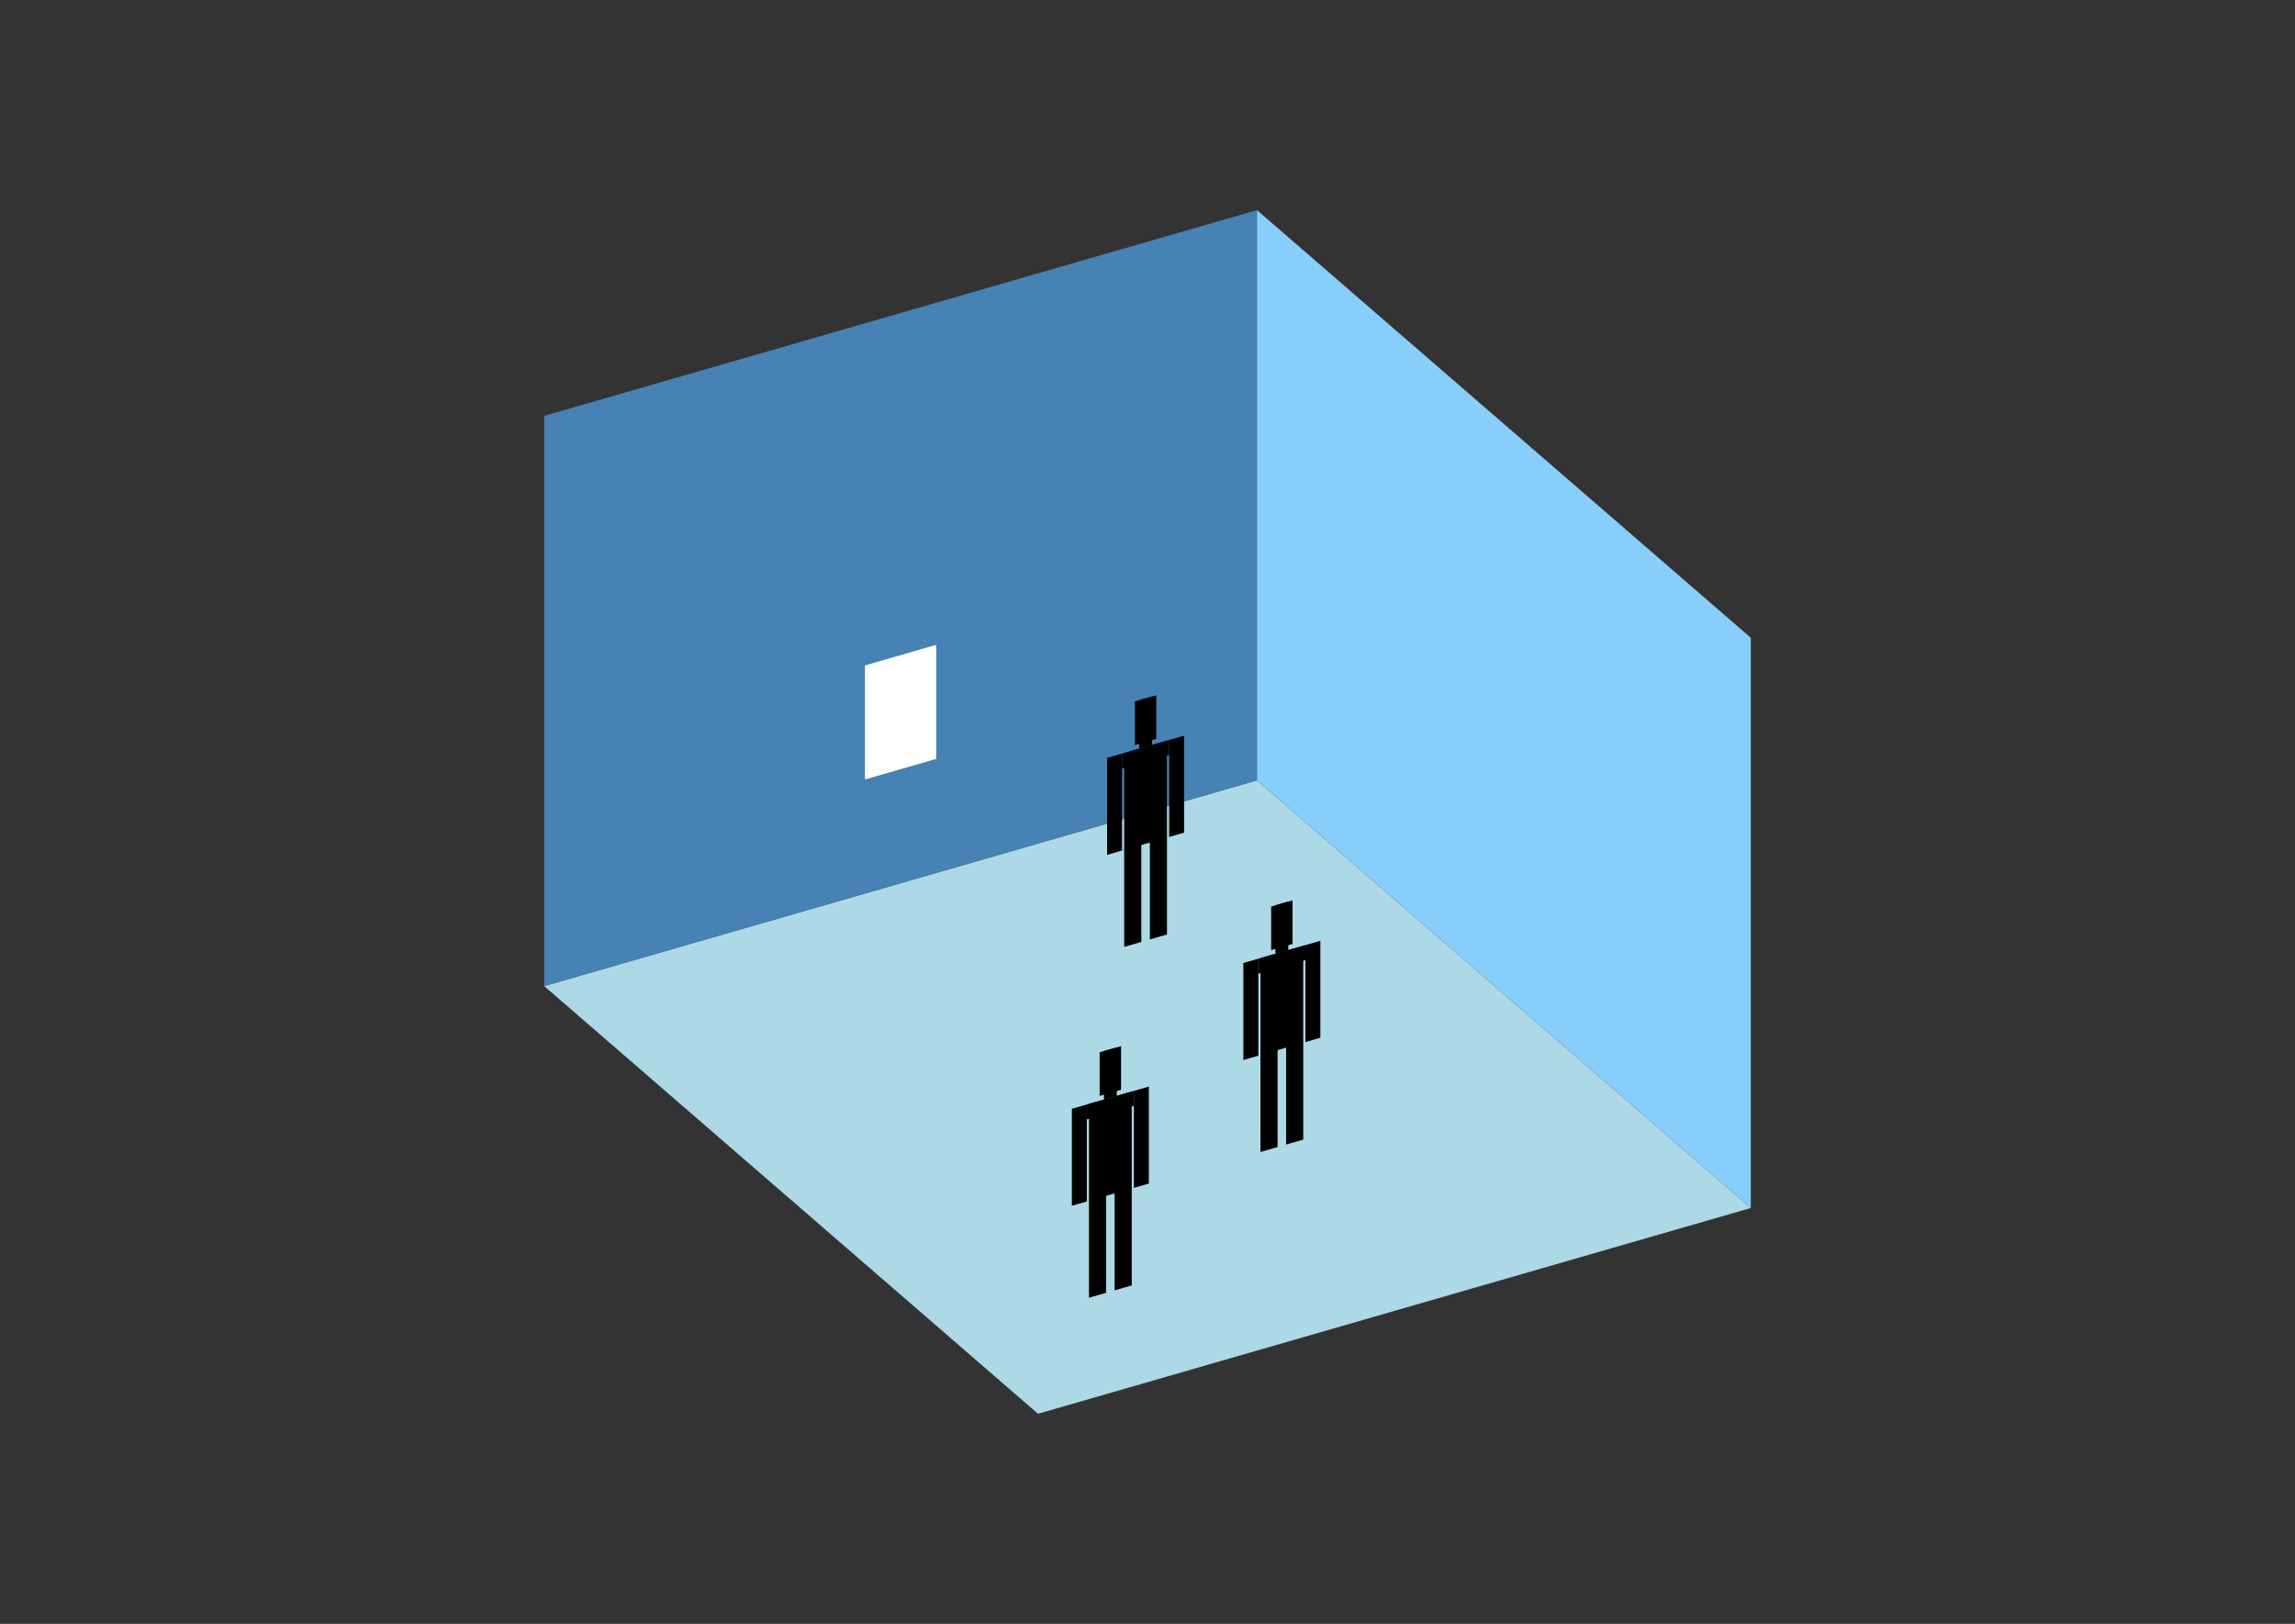 <?xml version="1.0" encoding="UTF-8"?>
<svg
  xmlns="http://www.w3.org/2000/svg"
  width="848"
  height="600"
  style="background-color:white"
>
  <rect width="100%" height="100%" fill="#333333" stroke="none"/>
  <polygon fill="lightblue" points="383.549,522.371 201.083,364.35 464.451,288.323 646.917,446.343" />
  <polygon fill="steelblue" points="201.083,364.35 201.083,153.657 464.451,77.629 464.451,288.323" />
  <polygon fill="lightskyblue" points="646.917,446.343 646.917,235.65 464.451,77.629 464.451,288.323" />
  <polygon fill="white" points="319.599,287.999 319.599,245.861 345.935,238.258 345.935,280.397" />
  <polygon fill="hsl(360.0,50.0%,72.092%)" points="415.393,349.855 415.393,313.679 421.714,311.854 421.714,348.03" />
  <polygon fill="hsl(360.0,50.0%,72.092%)" points="431.195,345.293 431.195,309.117 424.874,310.942 424.874,347.118" />
  <polygon fill="hsl(360.0,50.0%,72.092%)" points="409.072,315.862 409.072,280.044 414.603,278.447 414.603,314.265" />
  <polygon fill="hsl(360.0,50.0%,72.092%)" points="431.985,309.247 431.985,273.429 437.516,271.833 437.516,307.651" />
  <polygon fill="hsl(360.0,50.0%,72.092%)" points="414.603,283.978 414.603,278.447 431.985,273.429 431.985,278.96" />
  <polygon fill="hsl(360.0,50.0%,72.092%)" points="415.393,314.037 415.393,278.219 431.195,273.657 431.195,309.475" />
  <polygon fill="hsl(360.0,50.0%,72.092%)" points="419.343,275.288 419.343,259.17 427.244,256.889 427.244,273.007" />
  <polygon fill="hsl(360.0,50.0%,72.092%)" points="420.923,276.622 420.923,258.713 425.664,257.345 425.664,275.254" />
  <polygon fill="hsl(360.0,50.0%,50.66%)" points="465.746,425.632 465.746,389.456 472.067,387.631 472.067,423.808" />
  <polygon fill="hsl(360.0,50.0%,50.66%)" points="481.548,421.071 481.548,384.894 475.227,386.719 475.227,422.895" />
  <polygon fill="hsl(360.0,50.0%,50.66%)" points="459.425,391.639 459.425,355.821 464.956,354.224 464.956,390.042" />
  <polygon fill="hsl(360.0,50.0%,50.66%)" points="482.338,385.025 482.338,349.207 487.869,347.61 487.869,383.428" />
  <polygon fill="hsl(360.0,50.0%,50.66%)" points="464.956,359.755 464.956,354.224 482.338,349.207 482.338,354.737" />
  <polygon fill="hsl(360.0,50.0%,50.66%)" points="465.746,389.814 465.746,353.996 481.548,349.435 481.548,385.253" />
  <polygon fill="hsl(360.0,50.0%,50.66%)" points="469.696,351.065 469.696,334.947 477.597,332.666 477.597,348.784" />
  <polygon fill="hsl(360.0,50.0%,50.66%)" points="471.276,352.4 471.276,334.491 476.017,333.122 476.017,351.031" />
  <polygon fill="hsl(360.0,50.0%,42.218%)" points="402.375,479.499 402.375,443.323 408.696,441.498 408.696,477.674" />
  <polygon fill="hsl(360.0,50.0%,42.218%)" points="418.177,474.937 418.177,438.761 411.856,440.586 411.856,476.762" />
  <polygon fill="hsl(360.0,50.0%,42.218%)" points="396.054,445.506 396.054,409.688 401.585,408.091 401.585,443.909" />
  <polygon fill="hsl(360.0,50.0%,42.218%)" points="418.967,438.891 418.967,403.074 424.498,401.477 424.498,437.295" />
  <polygon fill="hsl(360.0,50.0%,42.218%)" points="401.585,413.622 401.585,408.091 418.967,403.074 418.967,408.604" />
  <polygon fill="hsl(360.0,50.0%,42.218%)" points="402.375,443.681 402.375,407.863 418.177,403.302 418.177,439.12" />
  <polygon fill="hsl(360.0,50.0%,42.218%)" points="406.326,404.932 406.326,388.814 414.227,386.533 414.227,402.651" />
  <polygon fill="hsl(360.0,50.0%,42.218%)" points="407.906,406.267 407.906,388.358 412.646,386.989 412.646,404.898" />
</svg>
